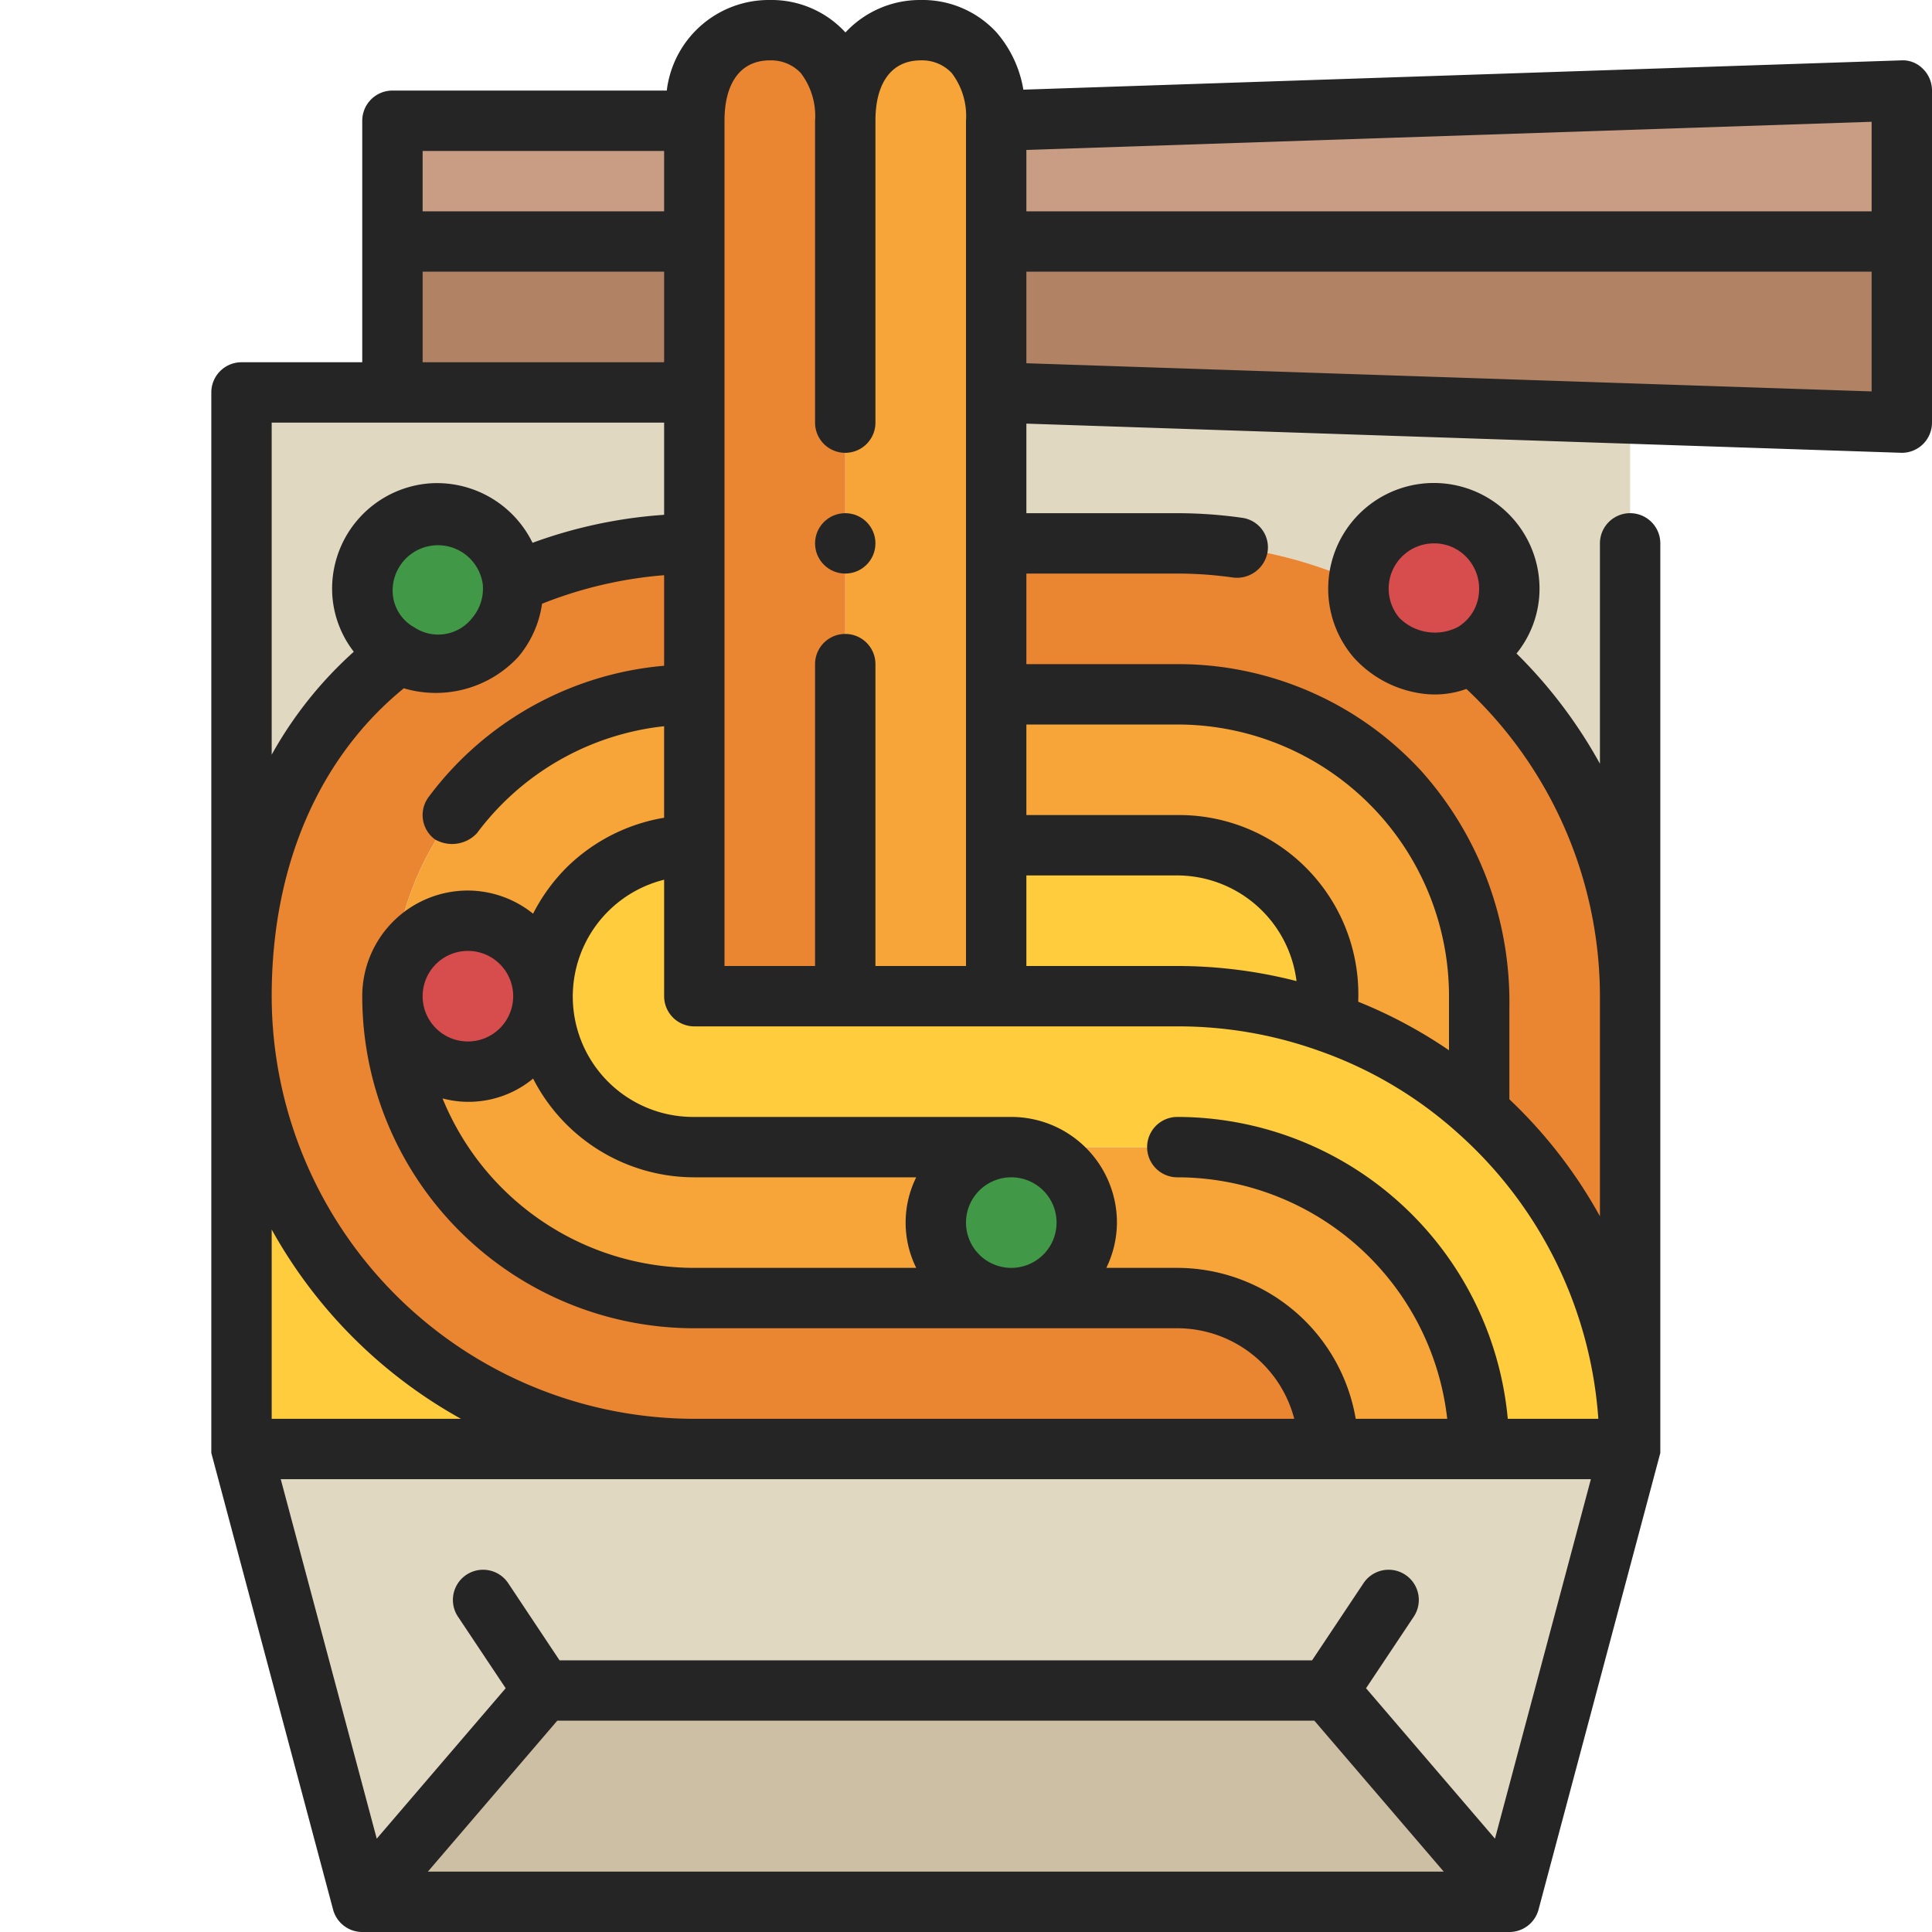 <svg xmlns="http://www.w3.org/2000/svg" data-name="Layer 1" viewBox="0 0 64 64" width="40" height="40"><path fill="#ffcc3e" d="M23 48H8V33a15.005 15.005 0 0 0 15 15Z"/><path fill="#ccbfa3" d="m44 56 6 7H12l6-7h26z"/><path fill="#e0d8c1" d="M44 56H18l-6 7-4-15h46l-4 15-6-7z"/><circle cx="33.5" cy="40.5" r="2.5" fill="#419947"/><path fill="#f7a539" d="M36 40.5a2.5 2.5 0 0 0-2.5-2.5H39a10 10 0 0 1 10 10h-5a5 5 0 0 0-5-5h-5.5a2.5 2.5 0 0 0 2.5-2.5Z"/><path fill="#ea8532" d="M44 48H23A15.005 15.005 0 0 1 8 33c0-5 2-9 5.21-11.36a2.538 2.538 0 0 0 1.49.35 2.5 2.5 0 0 0 2.29-2.69A14.9 14.9 0 0 1 23 18v5a10 10 0 0 0 0 20h16a5 5 0 0 1 5 5Z"/><path fill="#e0d8c1" d="M23 13v5a14.9 14.9 0 0 0-6.01 1.3 2.5 2.5 0 0 0-4.98.4 2.452 2.452 0 0 0 1.2 1.94C10 24 8 28 8 33V13h15Z"/><path fill="#419947" d="M16.99 19.3a2.5 2.5 0 0 1-2.29 2.69 2.538 2.538 0 0 1-1.49-.35 2.452 2.452 0 0 1-1.2-1.94 2.5 2.5 0 0 1 4.98-.4Z"/><path fill="#b18264" d="M13 8h10v5H13z"/><path fill="#c89d84" d="M13 4h10v4H13zM63 3v5H33V4l30-1z"/><path fill="#b18264" d="M54 13.7 33 13V8h30v6l-9-.3z"/><path fill="#e0d8c1" d="M54 13.7V33a14.96 14.96 0 0 0-5.21-11.36 2.452 2.452 0 0 0 1.2-1.94 2.5 2.5 0 1 0-4.98-.4A14.9 14.9 0 0 0 39 18h-6v-5Z"/><path fill="#d74c4c" d="M48.79 21.64a2.538 2.538 0 0 1-1.49.35 2.5 2.5 0 1 1 2.69-2.29 2.452 2.452 0 0 1-1.2 1.94Z"/><path fill="#ea8532" d="M54 33v15a14.929 14.929 0 0 0-5-11.17V33a10 10 0 0 0-10-10h-6v-5h6a14.9 14.9 0 0 1 6.01 1.3 2.5 2.5 0 0 0 2.29 2.69 2.538 2.538 0 0 0 1.49-.35A14.96 14.96 0 0 1 54 33Z"/><path fill="#ffcc3e" d="M44 33v.86a14.839 14.839 0 0 0-5-.86h-6v-5h6a5 5 0 0 1 5 5Z"/><path fill="#f7a539" d="M49 33v3.83a14.723 14.723 0 0 0-5-2.97V33a5 5 0 0 0-5-5h-6v-5h6a10 10 0 0 1 10 10Z"/><path fill="#f7a539" d="M33 28v5h-5V4c0-2 1.12-3 2.5-3a2.327 2.327 0 0 1 1.77.75A3.278 3.278 0 0 1 33 4v24Z"/><path fill="#ea8532" d="M28 4v29h-5V4c0-2 1.12-3 2.5-3a2.327 2.327 0 0 1 1.77.75A3.278 3.278 0 0 1 28 4Z"/><path fill="#ffcc3e" d="M44 33.86a14.723 14.723 0 0 1 5 2.97A14.929 14.929 0 0 1 54 48h-5a10 10 0 0 0-10-10H23a5 5 0 1 1 0-10v5h16a14.839 14.839 0 0 1 5 .86Z"/><path fill="#f7a539" d="M31 40.5a2.5 2.5 0 0 0 2.5 2.5H23a10 10 0 0 1 0-20v5a4.985 4.985 0 0 0-5 5 2.5 2.5 0 1 0-2.5 2.5A2.5 2.5 0 0 0 18 33a5 5 0 0 0 5 5h10.5a2.5 2.5 0 0 0-2.5 2.5Z"/><circle cx="15.5" cy="33" r="2.5" fill="#d74c4c"/><path fill="#252525" d="M63.7 2.281A.937.937 0 0 0 62.967 2L33.9 2.97a3.858 3.858 0 0 0-.882-1.889A3.325 3.325 0 0 0 30.5 0a3.366 3.366 0 0 0-2.493 1.075A3.325 3.325 0 0 0 25.5 0a3.405 3.405 0 0 0-3.412 3H13a1 1 0 0 0-1 1v8H8a1 1 0 0 0-1 1v35.131l4.034 15.127A1 1 0 0 0 12 64h38a1 1 0 0 0 .966-.742L55 48.131V18a1 1 0 0 0-2 0v7.3a15.959 15.959 0 0 0-2.763-3.652 3.418 3.418 0 0 0 .75-1.865 3.5 3.5 0 1 0-6.154 1.985 3.719 3.719 0 0 0 2.393 1.222 3.072 3.072 0 0 0 1.35-.168A13.975 13.975 0 0 1 53 33v7.291a15.9 15.9 0 0 0-3-3.875V33.36a11.48 11.48 0 0 0-2.9-7.8A10.94 10.94 0 0 0 39 22h-5v-3h5a13.119 13.119 0 0 1 1.858.133 1.03 1.03 0 0 0 1.132-.849.987.987 0 0 0-.848-1.132A15.341 15.341 0 0 0 39 17h-5v-2.967L63 15a1 1 0 0 0 1-1V3a1 1 0 0 0-.3-.719ZM48.28 20.779a1.667 1.667 0 0 1-1.922-.308A1.5 1.5 0 0 1 47.5 18a1.467 1.467 0 0 1 1.142.527 1.505 1.505 0 0 1 .351 1.1 1.447 1.447 0 0 1-.713 1.152ZM34 29h5a3.992 3.992 0 0 1 3.949 3.5A15.871 15.871 0 0 0 39 32h-5ZM24 4c0-1.271.547-2 1.5-2a1.348 1.348 0 0 1 1.027.419A2.345 2.345 0 0 1 27 4v10a1 1 0 0 0 2 0V4c0-1.271.547-2 1.5-2a1.348 1.348 0 0 1 1.027.419A2.345 2.345 0 0 1 32 4v28h-3V22a1 1 0 0 0-2 0v10h-3ZM14 5h8v2h-8Zm0 4h8v3h-8Zm-5 5h13v3.054a15.757 15.757 0 0 0-4.359.927 3.523 3.523 0 0 0-3.421-1.968 3.5 3.5 0 0 0-3.208 3.758 3.426 3.426 0 0 0 .708 1.819A13.169 13.169 0 0 0 9 25Zm6.994 5.38a1.5 1.5 0 0 1-.352 1.091 1.429 1.429 0 0 1-1.919.31 1.385 1.385 0 0 1-.715-1.159 1.5 1.5 0 0 1 2.988-.24Zm-2.617 3.42a3.722 3.722 0 0 0 3.79-1.038A3.486 3.486 0 0 0 17.956 20 13.9 13.9 0 0 1 22 19.054v3a10.9 10.9 0 0 0-7.8 4.346 1 1 0 0 0 .2 1.4 1.127 1.127 0 0 0 1.4-.2 8.925 8.925 0 0 1 6.2-3.543v3.032a6.012 6.012 0 0 0-3.251 1.668 6.084 6.084 0 0 0-1.09 1.51A3.464 3.464 0 0 0 15.5 29.5 3.5 3.5 0 0 0 12 33a11 11 0 0 0 11 11h16a4.008 4.008 0 0 1 3.874 3H23A14.015 14.015 0 0 1 9 33c0-4.31 1.56-7.9 4.377-10.2ZM30.351 42H23a9.014 9.014 0 0 1-8.34-5.613 3.356 3.356 0 0 0 3-.657A6 6 0 0 0 23 39h7.351a3.381 3.381 0 0 0 0 3ZM14 33a1.5 1.5 0 1 1 1.5 1.5A1.5 1.5 0 0 1 14 33Zm18 7.5a1.5 1.5 0 1 1 1.5 1.5 1.5 1.5 0 0 1-1.5-1.5Zm-23 .229A16.1 16.1 0 0 0 15.271 47H9ZM14.174 62l4.286-5h25.08l4.286 5Zm35.349-1.092-4.271-4.983 1.58-2.37a1 1 0 1 0-1.664-1.11L43.465 55h-24.93l-1.7-2.555a1 1 0 0 0-1.664 1.11l1.58 2.37-4.271 4.983L9.3 49h43.4ZM52.947 47h-3A11.01 11.01 0 0 0 39 37a1 1 0 0 0 0 2 9.01 9.01 0 0 1 8.941 8H44.91A6.006 6.006 0 0 0 39 42h-2.351A3.464 3.464 0 0 0 37 40.5a3.5 3.5 0 0 0-3.5-3.5H23a3.988 3.988 0 0 1-1-7.858V33a1 1 0 0 0 1 1h16a13.827 13.827 0 0 1 4.67.8 13.613 13.613 0 0 1 4.664 2.771A13.973 13.973 0 0 1 52.947 47ZM39 24a9 9 0 0 1 9 9v1.792a15.725 15.725 0 0 0-3.008-1.609A5.938 5.938 0 0 0 39 27h-5v-3Zm23-11.034-28-.933V9h28ZM62 7H34V4.967l28-.933Z"/><circle cx="28" cy="18" r="1" fill="#252525"/></svg>